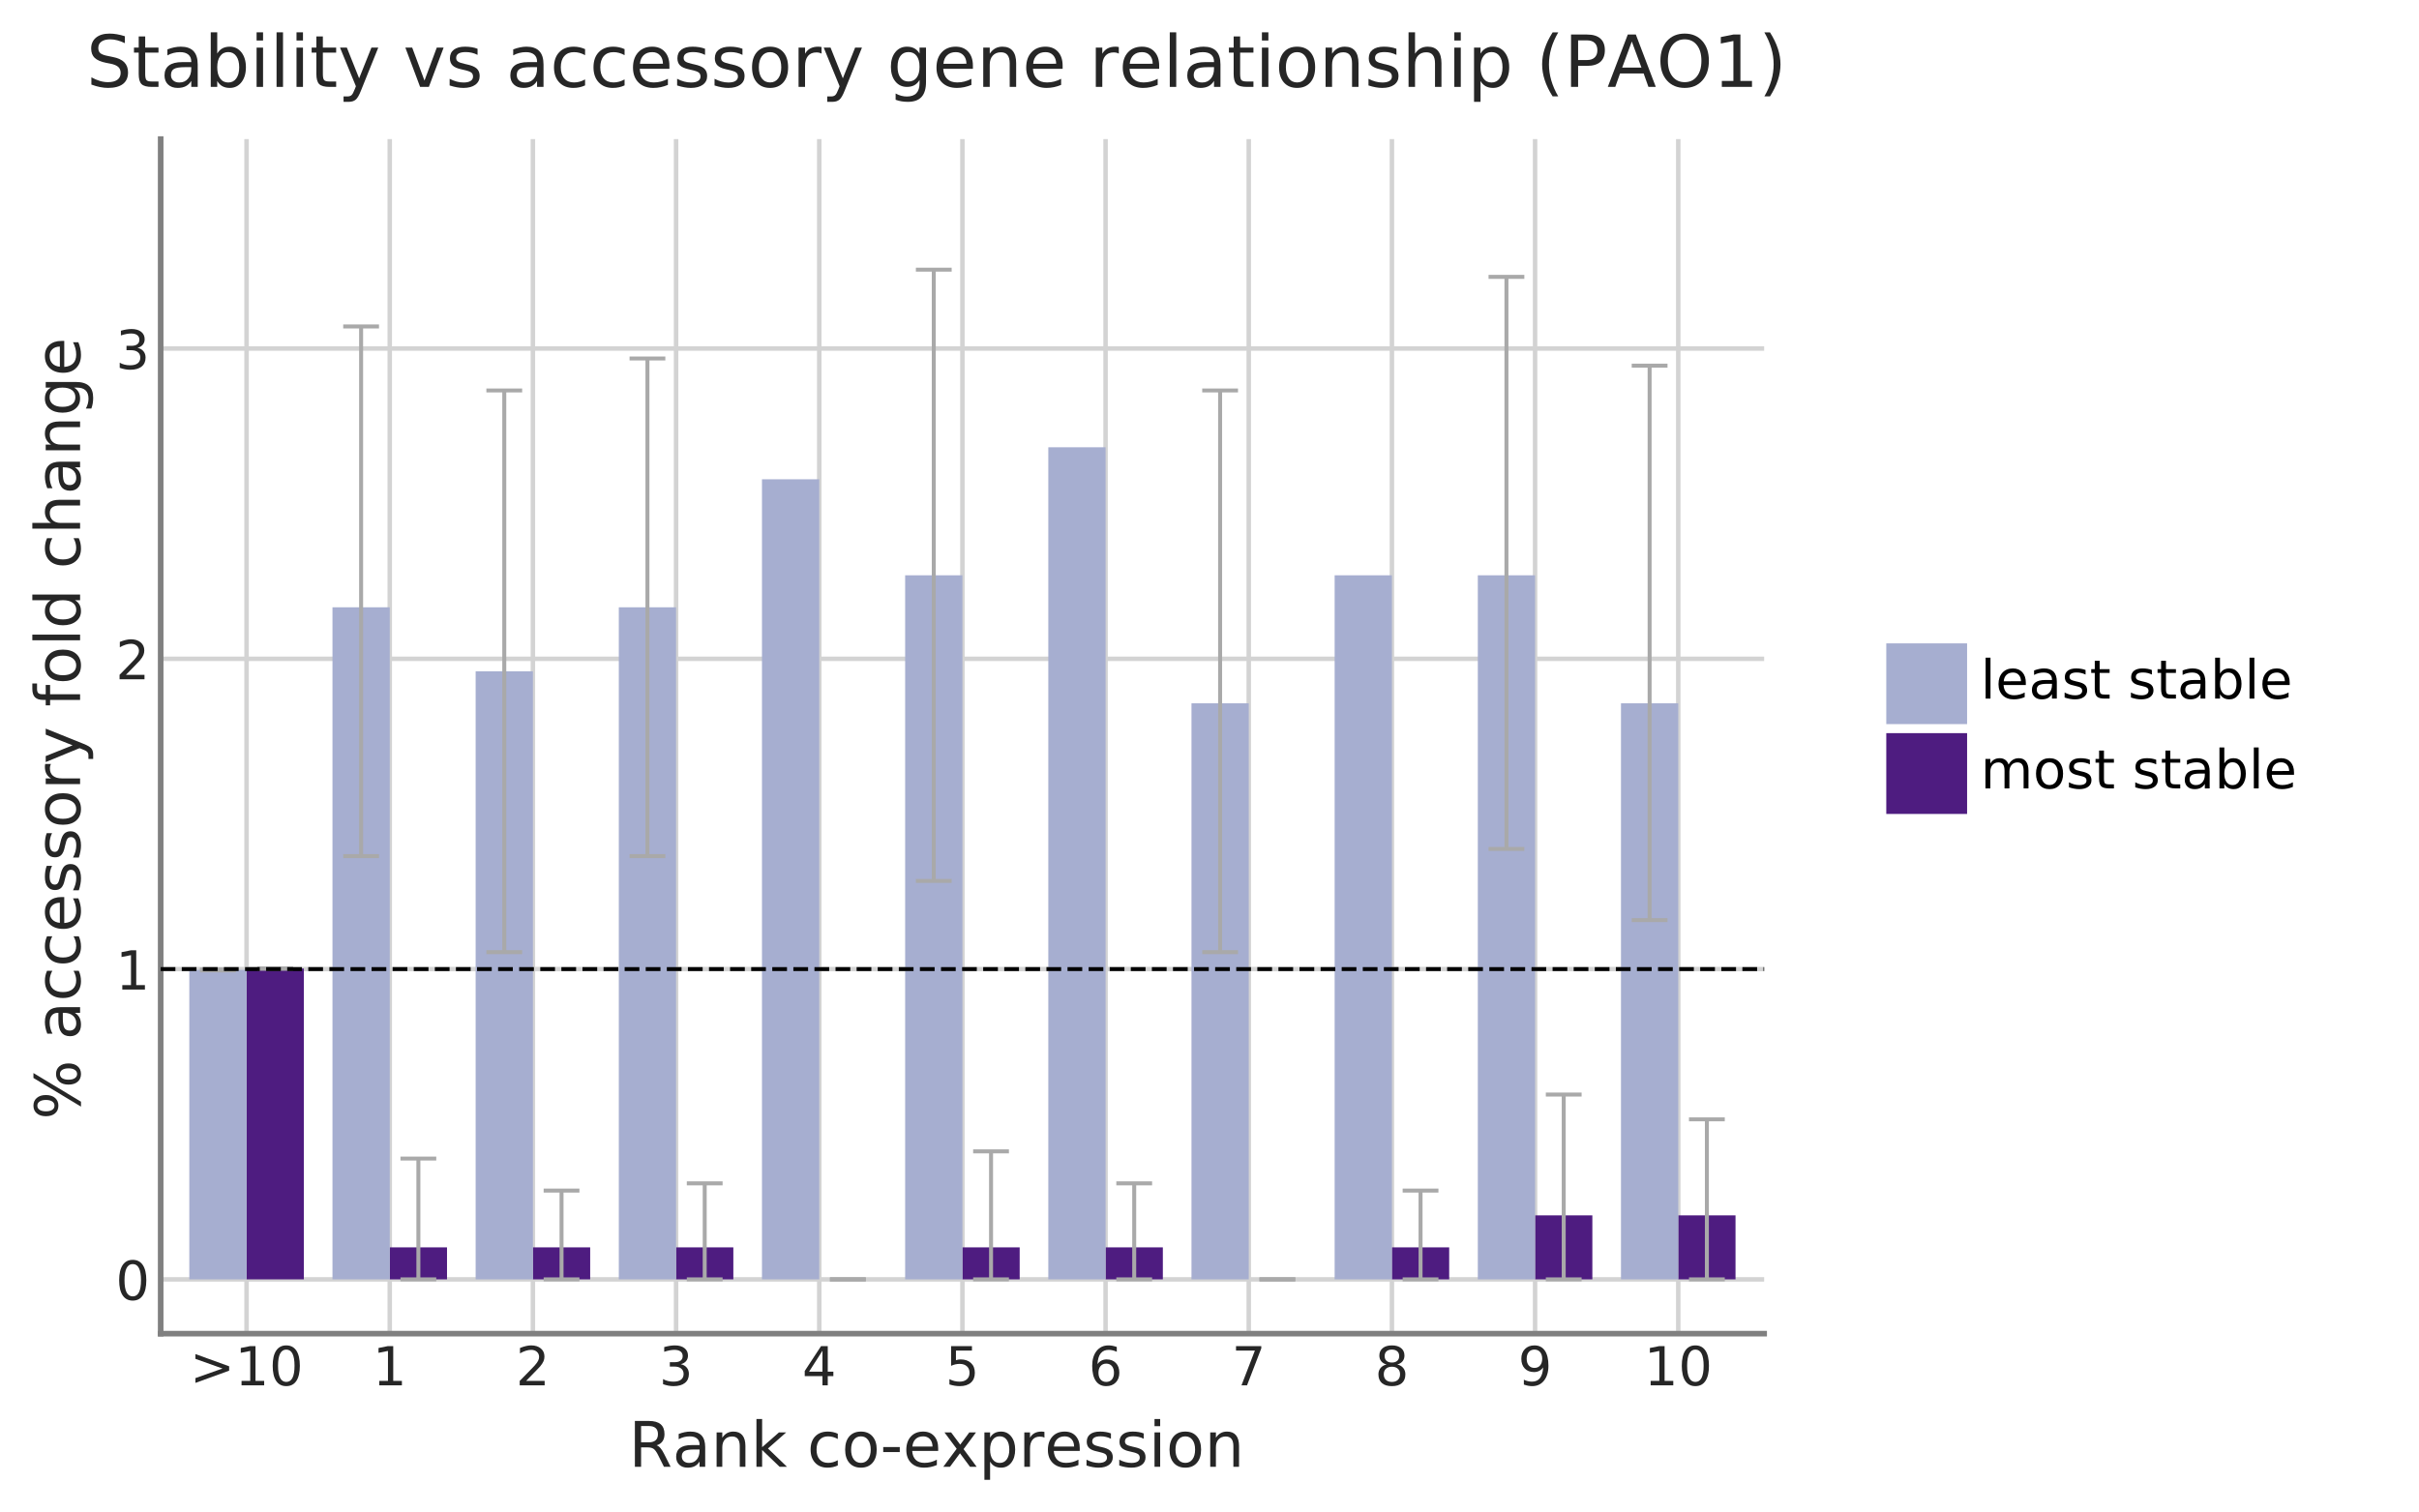 <?xml version="1.0" encoding="utf-8" standalone="no"?>
<!DOCTYPE svg PUBLIC "-//W3C//DTD SVG 1.1//EN"
  "http://www.w3.org/Graphics/SVG/1.1/DTD/svg11.dtd">
<!-- Created with matplotlib (https://matplotlib.org/) -->
<svg height="336.862pt" version="1.1" viewBox="0 0 538.75 336.862" width="538.75pt" xmlns="http://www.w3.org/2000/svg" xmlns:xlink="http://www.w3.org/1999/xlink">
 <defs>
  <style type="text/css">
*{stroke-linecap:butt;stroke-linejoin:round;}
  </style>
 </defs>
 <g id="figure_1">
  <g id="patch_1">
   <path d="M 0 336.862
L 538.75 336.862
L 538.75 0
L 0 0
z
" style="fill:#ffffff;"/>
  </g>
  <g id="axes_1">
   <g id="patch_2">
    <path d="M 35.784 297.099
L 392.904 297.099
L 392.904 30.987
L 35.784 30.987
z
" style="fill:#ffffff;"/>
   </g>
   <g id="matplotlib.axis_1">
    <g id="xtick_1">
     <g id="line2d_1">
      <path clip-path="url(#p6db356fb30)" d="M 54.916 297.099
L 54.916 30.987
" style="fill:none;stroke:#d3d3d3;stroke-linecap:round;"/>
     </g>
     <g id="line2d_2"/>
     <g id="text_1">
      <!-- &gt;10 -->
      <defs>
       <path d="M 10.594 49.219
L 10.594 58.109
L 73.188 35.406
L 73.188 27.297
L 10.594 4.594
L 10.594 13.484
L 60.891 31.297
z
" id="DejaVuSans-62"/>
       <path d="M 12.406 8.297
L 28.516 8.297
L 28.516 63.922
L 10.984 60.406
L 10.984 69.391
L 28.422 72.906
L 38.281 72.906
L 38.281 8.297
L 54.391 8.297
L 54.391 0
L 12.406 0
z
" id="DejaVuSans-49"/>
       <path d="M 31.781 66.406
Q 24.172 66.406 20.328 58.906
Q 16.5 51.422 16.5 36.375
Q 16.5 21.391 20.328 13.891
Q 24.172 6.391 31.781 6.391
Q 39.453 6.391 43.281 13.891
Q 47.125 21.391 47.125 36.375
Q 47.125 51.422 43.281 58.906
Q 39.453 66.406 31.781 66.406
z
M 31.781 74.219
Q 44.047 74.219 50.516 64.516
Q 56.984 54.828 56.984 36.375
Q 56.984 17.969 50.516 8.266
Q 44.047 -1.422 31.781 -1.422
Q 19.531 -1.422 13.062 8.266
Q 6.594 17.969 6.594 36.375
Q 6.594 54.828 13.062 64.516
Q 19.531 74.219 31.781 74.219
z
" id="DejaVuSans-48"/>
      </defs>
      <g style="fill:#262626;" transform="translate(42.253 308.617)scale(0.12 -0.12)">
       <use xlink:href="#DejaVuSans-62"/>
       <use x="83.789" xlink:href="#DejaVuSans-49"/>
       <use x="147.412" xlink:href="#DejaVuSans-48"/>
      </g>
     </g>
    </g>
    <g id="xtick_2">
     <g id="line2d_3">
      <path clip-path="url(#p6db356fb30)" d="M 86.802 297.099
L 86.802 30.987
" style="fill:none;stroke:#d3d3d3;stroke-linecap:round;"/>
     </g>
     <g id="line2d_4"/>
     <g id="text_2">
      <!-- 1 -->
      <g style="fill:#262626;" transform="translate(82.984 308.617)scale(0.12 -0.12)">
       <use xlink:href="#DejaVuSans-49"/>
      </g>
     </g>
    </g>
    <g id="xtick_3">
     <g id="line2d_5">
      <path clip-path="url(#p6db356fb30)" d="M 118.687 297.099
L 118.687 30.987
" style="fill:none;stroke:#d3d3d3;stroke-linecap:round;"/>
     </g>
     <g id="line2d_6"/>
     <g id="text_3">
      <!-- 2 -->
      <defs>
       <path d="M 19.188 8.297
L 53.609 8.297
L 53.609 0
L 7.328 0
L 7.328 8.297
Q 12.938 14.109 22.625 23.891
Q 32.328 33.688 34.812 36.531
Q 39.547 41.844 41.422 45.531
Q 43.312 49.219 43.312 52.781
Q 43.312 58.594 39.234 62.25
Q 35.156 65.922 28.609 65.922
Q 23.969 65.922 18.812 64.312
Q 13.672 62.703 7.812 59.422
L 7.812 69.391
Q 13.766 71.781 18.938 73
Q 24.125 74.219 28.422 74.219
Q 39.75 74.219 46.484 68.547
Q 53.219 62.891 53.219 53.422
Q 53.219 48.922 51.531 44.891
Q 49.859 40.875 45.406 35.406
Q 44.188 33.984 37.641 27.219
Q 31.109 20.453 19.188 8.297
z
" id="DejaVuSans-50"/>
      </defs>
      <g style="fill:#262626;" transform="translate(114.87 308.617)scale(0.12 -0.12)">
       <use xlink:href="#DejaVuSans-50"/>
      </g>
     </g>
    </g>
    <g id="xtick_4">
     <g id="line2d_7">
      <path clip-path="url(#p6db356fb30)" d="M 150.573 297.099
L 150.573 30.987
" style="fill:none;stroke:#d3d3d3;stroke-linecap:round;"/>
     </g>
     <g id="line2d_8"/>
     <g id="text_4">
      <!-- 3 -->
      <defs>
       <path d="M 40.578 39.312
Q 47.656 37.797 51.625 33
Q 55.609 28.219 55.609 21.188
Q 55.609 10.406 48.188 4.484
Q 40.766 -1.422 27.094 -1.422
Q 22.516 -1.422 17.656 -0.516
Q 12.797 0.391 7.625 2.203
L 7.625 11.719
Q 11.719 9.328 16.594 8.109
Q 21.484 6.891 26.812 6.891
Q 36.078 6.891 40.938 10.547
Q 45.797 14.203 45.797 21.188
Q 45.797 27.641 41.281 31.266
Q 36.766 34.906 28.719 34.906
L 20.219 34.906
L 20.219 43.016
L 29.109 43.016
Q 36.375 43.016 40.234 45.922
Q 44.094 48.828 44.094 54.297
Q 44.094 59.906 40.109 62.906
Q 36.141 65.922 28.719 65.922
Q 24.656 65.922 20.016 65.031
Q 15.375 64.156 9.812 62.312
L 9.812 71.094
Q 15.438 72.656 20.344 73.438
Q 25.25 74.219 29.594 74.219
Q 40.828 74.219 47.359 69.109
Q 53.906 64.016 53.906 55.328
Q 53.906 49.266 50.438 45.094
Q 46.969 40.922 40.578 39.312
z
" id="DejaVuSans-51"/>
      </defs>
      <g style="fill:#262626;" transform="translate(146.755 308.617)scale(0.12 -0.12)">
       <use xlink:href="#DejaVuSans-51"/>
      </g>
     </g>
    </g>
    <g id="xtick_5">
     <g id="line2d_9">
      <path clip-path="url(#p6db356fb30)" d="M 182.459 297.099
L 182.459 30.987
" style="fill:none;stroke:#d3d3d3;stroke-linecap:round;"/>
     </g>
     <g id="line2d_10"/>
     <g id="text_5">
      <!-- 4 -->
      <defs>
       <path d="M 37.797 64.312
L 12.891 25.391
L 37.797 25.391
z
M 35.203 72.906
L 47.609 72.906
L 47.609 25.391
L 58.016 25.391
L 58.016 17.188
L 47.609 17.188
L 47.609 0
L 37.797 0
L 37.797 17.188
L 4.891 17.188
L 4.891 26.703
z
" id="DejaVuSans-52"/>
      </defs>
      <g style="fill:#262626;" transform="translate(178.641 308.617)scale(0.12 -0.12)">
       <use xlink:href="#DejaVuSans-52"/>
      </g>
     </g>
    </g>
    <g id="xtick_6">
     <g id="line2d_11">
      <path clip-path="url(#p6db356fb30)" d="M 214.344 297.099
L 214.344 30.987
" style="fill:none;stroke:#d3d3d3;stroke-linecap:round;"/>
     </g>
     <g id="line2d_12"/>
     <g id="text_6">
      <!-- 5 -->
      <defs>
       <path d="M 10.797 72.906
L 49.516 72.906
L 49.516 64.594
L 19.828 64.594
L 19.828 46.734
Q 21.969 47.469 24.109 47.828
Q 26.266 48.188 28.422 48.188
Q 40.625 48.188 47.75 41.5
Q 54.891 34.812 54.891 23.391
Q 54.891 11.625 47.562 5.094
Q 40.234 -1.422 26.906 -1.422
Q 22.312 -1.422 17.547 -0.641
Q 12.797 0.141 7.719 1.703
L 7.719 11.625
Q 12.109 9.234 16.797 8.062
Q 21.484 6.891 26.703 6.891
Q 35.156 6.891 40.078 11.328
Q 45.016 15.766 45.016 23.391
Q 45.016 31 40.078 35.438
Q 35.156 39.891 26.703 39.891
Q 22.75 39.891 18.812 39.016
Q 14.891 38.141 10.797 36.281
z
" id="DejaVuSans-53"/>
      </defs>
      <g style="fill:#262626;" transform="translate(210.527 308.617)scale(0.12 -0.12)">
       <use xlink:href="#DejaVuSans-53"/>
      </g>
     </g>
    </g>
    <g id="xtick_7">
     <g id="line2d_13">
      <path clip-path="url(#p6db356fb30)" d="M 246.23 297.099
L 246.23 30.987
" style="fill:none;stroke:#d3d3d3;stroke-linecap:round;"/>
     </g>
     <g id="line2d_14"/>
     <g id="text_7">
      <!-- 6 -->
      <defs>
       <path d="M 33.016 40.375
Q 26.375 40.375 22.484 35.828
Q 18.609 31.297 18.609 23.391
Q 18.609 15.531 22.484 10.953
Q 26.375 6.391 33.016 6.391
Q 39.656 6.391 43.531 10.953
Q 47.406 15.531 47.406 23.391
Q 47.406 31.297 43.531 35.828
Q 39.656 40.375 33.016 40.375
z
M 52.594 71.297
L 52.594 62.312
Q 48.875 64.062 45.094 64.984
Q 41.312 65.922 37.594 65.922
Q 27.828 65.922 22.672 59.328
Q 17.531 52.734 16.797 39.406
Q 19.672 43.656 24.016 45.922
Q 28.375 48.188 33.594 48.188
Q 44.578 48.188 50.953 41.516
Q 57.328 34.859 57.328 23.391
Q 57.328 12.156 50.688 5.359
Q 44.047 -1.422 33.016 -1.422
Q 20.359 -1.422 13.672 8.266
Q 6.984 17.969 6.984 36.375
Q 6.984 53.656 15.188 63.938
Q 23.391 74.219 37.203 74.219
Q 40.922 74.219 44.703 73.484
Q 48.484 72.75 52.594 71.297
z
" id="DejaVuSans-54"/>
      </defs>
      <g style="fill:#262626;" transform="translate(242.413 308.617)scale(0.12 -0.12)">
       <use xlink:href="#DejaVuSans-54"/>
      </g>
     </g>
    </g>
    <g id="xtick_8">
     <g id="line2d_15">
      <path clip-path="url(#p6db356fb30)" d="M 278.116 297.099
L 278.116 30.987
" style="fill:none;stroke:#d3d3d3;stroke-linecap:round;"/>
     </g>
     <g id="line2d_16"/>
     <g id="text_8">
      <!-- 7 -->
      <defs>
       <path d="M 8.203 72.906
L 55.078 72.906
L 55.078 68.703
L 28.609 0
L 18.312 0
L 43.219 64.594
L 8.203 64.594
z
" id="DejaVuSans-55"/>
      </defs>
      <g style="fill:#262626;" transform="translate(274.298 308.617)scale(0.12 -0.12)">
       <use xlink:href="#DejaVuSans-55"/>
      </g>
     </g>
    </g>
    <g id="xtick_9">
     <g id="line2d_17">
      <path clip-path="url(#p6db356fb30)" d="M 310.002 297.099
L 310.002 30.987
" style="fill:none;stroke:#d3d3d3;stroke-linecap:round;"/>
     </g>
     <g id="line2d_18"/>
     <g id="text_9">
      <!-- 8 -->
      <defs>
       <path d="M 31.781 34.625
Q 24.75 34.625 20.719 30.859
Q 16.703 27.094 16.703 20.516
Q 16.703 13.922 20.719 10.156
Q 24.75 6.391 31.781 6.391
Q 38.812 6.391 42.859 10.172
Q 46.922 13.969 46.922 20.516
Q 46.922 27.094 42.891 30.859
Q 38.875 34.625 31.781 34.625
z
M 21.922 38.812
Q 15.578 40.375 12.031 44.719
Q 8.5 49.078 8.5 55.328
Q 8.5 64.062 14.719 69.141
Q 20.953 74.219 31.781 74.219
Q 42.672 74.219 48.875 69.141
Q 55.078 64.062 55.078 55.328
Q 55.078 49.078 51.531 44.719
Q 48 40.375 41.703 38.812
Q 48.828 37.156 52.797 32.312
Q 56.781 27.484 56.781 20.516
Q 56.781 9.906 50.312 4.234
Q 43.844 -1.422 31.781 -1.422
Q 19.734 -1.422 13.25 4.234
Q 6.781 9.906 6.781 20.516
Q 6.781 27.484 10.781 32.312
Q 14.797 37.156 21.922 38.812
z
M 18.312 54.391
Q 18.312 48.734 21.844 45.562
Q 25.391 42.391 31.781 42.391
Q 38.141 42.391 41.719 45.562
Q 45.312 48.734 45.312 54.391
Q 45.312 60.062 41.719 63.234
Q 38.141 66.406 31.781 66.406
Q 25.391 66.406 21.844 63.234
Q 18.312 60.062 18.312 54.391
z
" id="DejaVuSans-56"/>
      </defs>
      <g style="fill:#262626;" transform="translate(306.184 308.617)scale(0.12 -0.12)">
       <use xlink:href="#DejaVuSans-56"/>
      </g>
     </g>
    </g>
    <g id="xtick_10">
     <g id="line2d_19">
      <path clip-path="url(#p6db356fb30)" d="M 341.887 297.099
L 341.887 30.987
" style="fill:none;stroke:#d3d3d3;stroke-linecap:round;"/>
     </g>
     <g id="line2d_20"/>
     <g id="text_10">
      <!-- 9 -->
      <defs>
       <path d="M 10.984 1.516
L 10.984 10.5
Q 14.703 8.734 18.5 7.812
Q 22.312 6.891 25.984 6.891
Q 35.75 6.891 40.891 13.453
Q 46.047 20.016 46.781 33.406
Q 43.953 29.203 39.594 26.953
Q 35.25 24.703 29.984 24.703
Q 19.047 24.703 12.672 31.312
Q 6.297 37.938 6.297 49.422
Q 6.297 60.641 12.938 67.422
Q 19.578 74.219 30.609 74.219
Q 43.266 74.219 49.922 64.516
Q 56.594 54.828 56.594 36.375
Q 56.594 19.141 48.406 8.859
Q 40.234 -1.422 26.422 -1.422
Q 22.703 -1.422 18.891 -0.688
Q 15.094 0.047 10.984 1.516
z
M 30.609 32.422
Q 37.25 32.422 41.125 36.953
Q 45.016 41.5 45.016 49.422
Q 45.016 57.281 41.125 61.844
Q 37.25 66.406 30.609 66.406
Q 23.969 66.406 20.094 61.844
Q 16.219 57.281 16.219 49.422
Q 16.219 41.5 20.094 36.953
Q 23.969 32.422 30.609 32.422
z
" id="DejaVuSans-57"/>
      </defs>
      <g style="fill:#262626;" transform="translate(338.07 308.617)scale(0.12 -0.12)">
       <use xlink:href="#DejaVuSans-57"/>
      </g>
     </g>
    </g>
    <g id="xtick_11">
     <g id="line2d_21">
      <path clip-path="url(#p6db356fb30)" d="M 373.773 297.099
L 373.773 30.987
" style="fill:none;stroke:#d3d3d3;stroke-linecap:round;"/>
     </g>
     <g id="line2d_22"/>
     <g id="text_11">
      <!-- 10 -->
      <g style="fill:#262626;" transform="translate(366.138 308.617)scale(0.12 -0.12)">
       <use xlink:href="#DejaVuSans-49"/>
       <use x="63.623" xlink:href="#DejaVuSans-48"/>
      </g>
     </g>
    </g>
    <g id="text_12">
     <!-- Rank co-expression -->
     <defs>
      <path d="M 44.391 34.188
Q 47.562 33.109 50.562 29.594
Q 53.562 26.078 56.594 19.922
L 66.609 0
L 56 0
L 46.688 18.703
Q 43.062 26.031 39.672 28.422
Q 36.281 30.812 30.422 30.812
L 19.672 30.812
L 19.672 0
L 9.812 0
L 9.812 72.906
L 32.078 72.906
Q 44.578 72.906 50.734 67.672
Q 56.891 62.453 56.891 51.906
Q 56.891 45.016 53.688 40.469
Q 50.484 35.938 44.391 34.188
z
M 19.672 64.797
L 19.672 38.922
L 32.078 38.922
Q 39.203 38.922 42.844 42.219
Q 46.484 45.516 46.484 51.906
Q 46.484 58.297 42.844 61.547
Q 39.203 64.797 32.078 64.797
z
" id="DejaVuSans-82"/>
      <path d="M 34.281 27.484
Q 23.391 27.484 19.188 25
Q 14.984 22.516 14.984 16.5
Q 14.984 11.719 18.141 8.906
Q 21.297 6.109 26.703 6.109
Q 34.188 6.109 38.703 11.406
Q 43.219 16.703 43.219 25.484
L 43.219 27.484
z
M 52.203 31.203
L 52.203 0
L 43.219 0
L 43.219 8.297
Q 40.141 3.328 35.547 0.953
Q 30.953 -1.422 24.312 -1.422
Q 15.922 -1.422 10.953 3.297
Q 6 8.016 6 15.922
Q 6 25.141 12.172 29.828
Q 18.359 34.516 30.609 34.516
L 43.219 34.516
L 43.219 35.406
Q 43.219 41.609 39.141 45
Q 35.062 48.391 27.688 48.391
Q 23 48.391 18.547 47.266
Q 14.109 46.141 10.016 43.891
L 10.016 52.203
Q 14.938 54.109 19.578 55.047
Q 24.219 56 28.609 56
Q 40.484 56 46.344 49.844
Q 52.203 43.703 52.203 31.203
z
" id="DejaVuSans-97"/>
      <path d="M 54.891 33.016
L 54.891 0
L 45.906 0
L 45.906 32.719
Q 45.906 40.484 42.875 44.328
Q 39.844 48.188 33.797 48.188
Q 26.516 48.188 22.312 43.547
Q 18.109 38.922 18.109 30.906
L 18.109 0
L 9.078 0
L 9.078 54.688
L 18.109 54.688
L 18.109 46.188
Q 21.344 51.125 25.703 53.562
Q 30.078 56 35.797 56
Q 45.219 56 50.047 50.172
Q 54.891 44.344 54.891 33.016
z
" id="DejaVuSans-110"/>
      <path d="M 9.078 75.984
L 18.109 75.984
L 18.109 31.109
L 44.922 54.688
L 56.391 54.688
L 27.391 29.109
L 57.625 0
L 45.906 0
L 18.109 26.703
L 18.109 0
L 9.078 0
z
" id="DejaVuSans-107"/>
      <path id="DejaVuSans-32"/>
      <path d="M 48.781 52.594
L 48.781 44.188
Q 44.969 46.297 41.141 47.344
Q 37.312 48.391 33.406 48.391
Q 24.656 48.391 19.812 42.844
Q 14.984 37.312 14.984 27.297
Q 14.984 17.281 19.812 11.734
Q 24.656 6.203 33.406 6.203
Q 37.312 6.203 41.141 7.25
Q 44.969 8.297 48.781 10.406
L 48.781 2.094
Q 45.016 0.344 40.984 -0.531
Q 36.969 -1.422 32.422 -1.422
Q 20.062 -1.422 12.781 6.344
Q 5.516 14.109 5.516 27.297
Q 5.516 40.672 12.859 48.328
Q 20.219 56 33.016 56
Q 37.156 56 41.109 55.141
Q 45.062 54.297 48.781 52.594
z
" id="DejaVuSans-99"/>
      <path d="M 30.609 48.391
Q 23.391 48.391 19.188 42.75
Q 14.984 37.109 14.984 27.297
Q 14.984 17.484 19.156 11.844
Q 23.344 6.203 30.609 6.203
Q 37.797 6.203 41.984 11.859
Q 46.188 17.531 46.188 27.297
Q 46.188 37.016 41.984 42.703
Q 37.797 48.391 30.609 48.391
z
M 30.609 56
Q 42.328 56 49.016 48.375
Q 55.719 40.766 55.719 27.297
Q 55.719 13.875 49.016 6.219
Q 42.328 -1.422 30.609 -1.422
Q 18.844 -1.422 12.172 6.219
Q 5.516 13.875 5.516 27.297
Q 5.516 40.766 12.172 48.375
Q 18.844 56 30.609 56
z
" id="DejaVuSans-111"/>
      <path d="M 4.891 31.391
L 31.203 31.391
L 31.203 23.391
L 4.891 23.391
z
" id="DejaVuSans-45"/>
      <path d="M 56.203 29.594
L 56.203 25.203
L 14.891 25.203
Q 15.484 15.922 20.484 11.062
Q 25.484 6.203 34.422 6.203
Q 39.594 6.203 44.453 7.469
Q 49.312 8.734 54.109 11.281
L 54.109 2.781
Q 49.266 0.734 44.188 -0.344
Q 39.109 -1.422 33.891 -1.422
Q 20.797 -1.422 13.156 6.188
Q 5.516 13.812 5.516 26.812
Q 5.516 40.234 12.766 48.109
Q 20.016 56 32.328 56
Q 43.359 56 49.781 48.891
Q 56.203 41.797 56.203 29.594
z
M 47.219 32.234
Q 47.125 39.594 43.094 43.984
Q 39.062 48.391 32.422 48.391
Q 24.906 48.391 20.391 44.141
Q 15.875 39.891 15.188 32.172
z
" id="DejaVuSans-101"/>
      <path d="M 54.891 54.688
L 35.109 28.078
L 55.906 0
L 45.312 0
L 29.391 21.484
L 13.484 0
L 2.875 0
L 24.125 28.609
L 4.688 54.688
L 15.281 54.688
L 29.781 35.203
L 44.281 54.688
z
" id="DejaVuSans-120"/>
      <path d="M 18.109 8.203
L 18.109 -20.797
L 9.078 -20.797
L 9.078 54.688
L 18.109 54.688
L 18.109 46.391
Q 20.953 51.266 25.266 53.625
Q 29.594 56 35.594 56
Q 45.562 56 51.781 48.094
Q 58.016 40.188 58.016 27.297
Q 58.016 14.406 51.781 6.484
Q 45.562 -1.422 35.594 -1.422
Q 29.594 -1.422 25.266 0.953
Q 20.953 3.328 18.109 8.203
z
M 48.688 27.297
Q 48.688 37.203 44.609 42.844
Q 40.531 48.484 33.406 48.484
Q 26.266 48.484 22.188 42.844
Q 18.109 37.203 18.109 27.297
Q 18.109 17.391 22.188 11.75
Q 26.266 6.109 33.406 6.109
Q 40.531 6.109 44.609 11.75
Q 48.688 17.391 48.688 27.297
z
" id="DejaVuSans-112"/>
      <path d="M 41.109 46.297
Q 39.594 47.172 37.812 47.578
Q 36.031 48 33.891 48
Q 26.266 48 22.188 43.047
Q 18.109 38.094 18.109 28.812
L 18.109 0
L 9.078 0
L 9.078 54.688
L 18.109 54.688
L 18.109 46.188
Q 20.953 51.172 25.484 53.578
Q 30.031 56 36.531 56
Q 37.453 56 38.578 55.875
Q 39.703 55.766 41.062 55.516
z
" id="DejaVuSans-114"/>
      <path d="M 44.281 53.078
L 44.281 44.578
Q 40.484 46.531 36.375 47.5
Q 32.281 48.484 27.875 48.484
Q 21.188 48.484 17.844 46.438
Q 14.5 44.391 14.5 40.281
Q 14.5 37.156 16.891 35.375
Q 19.281 33.594 26.516 31.984
L 29.594 31.297
Q 39.156 29.25 43.188 25.516
Q 47.219 21.781 47.219 15.094
Q 47.219 7.469 41.188 3.016
Q 35.156 -1.422 24.609 -1.422
Q 20.219 -1.422 15.453 -0.562
Q 10.688 0.297 5.422 2
L 5.422 11.281
Q 10.406 8.688 15.234 7.391
Q 20.062 6.109 24.812 6.109
Q 31.156 6.109 34.562 8.281
Q 37.984 10.453 37.984 14.406
Q 37.984 18.062 35.516 20.016
Q 33.062 21.969 24.703 23.781
L 21.578 24.516
Q 13.234 26.266 9.516 29.906
Q 5.812 33.547 5.812 39.891
Q 5.812 47.609 11.281 51.797
Q 16.75 56 26.812 56
Q 31.781 56 36.172 55.266
Q 40.578 54.547 44.281 53.078
z
" id="DejaVuSans-115"/>
      <path d="M 9.422 54.688
L 18.406 54.688
L 18.406 0
L 9.422 0
z
M 9.422 75.984
L 18.406 75.984
L 18.406 64.594
L 9.422 64.594
z
" id="DejaVuSans-105"/>
     </defs>
     <g style="fill:#262626;" transform="translate(140.027 326.75)scale(0.14 -0.14)">
      <use xlink:href="#DejaVuSans-82"/>
      <use x="69.451" xlink:href="#DejaVuSans-97"/>
      <use x="130.73" xlink:href="#DejaVuSans-110"/>
      <use x="194.109" xlink:href="#DejaVuSans-107"/>
      <use x="252.02" xlink:href="#DejaVuSans-32"/>
      <use x="283.807" xlink:href="#DejaVuSans-99"/>
      <use x="338.787" xlink:href="#DejaVuSans-111"/>
      <use x="399.984" xlink:href="#DejaVuSans-45"/>
      <use x="436.068" xlink:href="#DejaVuSans-101"/>
      <use x="497.576" xlink:href="#DejaVuSans-120"/>
      <use x="556.756" xlink:href="#DejaVuSans-112"/>
      <use x="620.232" xlink:href="#DejaVuSans-114"/>
      <use x="661.314" xlink:href="#DejaVuSans-101"/>
      <use x="722.838" xlink:href="#DejaVuSans-115"/>
      <use x="774.938" xlink:href="#DejaVuSans-115"/>
      <use x="827.037" xlink:href="#DejaVuSans-105"/>
      <use x="854.82" xlink:href="#DejaVuSans-111"/>
      <use x="916.002" xlink:href="#DejaVuSans-110"/>
     </g>
    </g>
   </g>
   <g id="matplotlib.axis_2">
    <g id="ytick_1">
     <g id="line2d_23">
      <path clip-path="url(#p6db356fb30)" d="M 35.784 285.003
L 392.904 285.003
" style="fill:none;stroke:#d3d3d3;stroke-linecap:round;"/>
     </g>
     <g id="line2d_24"/>
     <g id="text_13">
      <!-- 0 -->
      <g style="fill:#262626;" transform="translate(25.749 289.562)scale(0.12 -0.12)">
       <use xlink:href="#DejaVuSans-48"/>
      </g>
     </g>
    </g>
    <g id="ytick_2">
     <g id="line2d_25">
      <path clip-path="url(#p6db356fb30)" d="M 35.784 215.883
L 392.904 215.883
" style="fill:none;stroke:#d3d3d3;stroke-linecap:round;"/>
     </g>
     <g id="line2d_26"/>
     <g id="text_14">
      <!-- 1 -->
      <g style="fill:#262626;" transform="translate(25.749 220.442)scale(0.12 -0.12)">
       <use xlink:href="#DejaVuSans-49"/>
      </g>
     </g>
    </g>
    <g id="ytick_3">
     <g id="line2d_27">
      <path clip-path="url(#p6db356fb30)" d="M 35.784 146.763
L 392.904 146.763
" style="fill:none;stroke:#d3d3d3;stroke-linecap:round;"/>
     </g>
     <g id="line2d_28"/>
     <g id="text_15">
      <!-- 2 -->
      <g style="fill:#262626;" transform="translate(25.749 151.322)scale(0.12 -0.12)">
       <use xlink:href="#DejaVuSans-50"/>
      </g>
     </g>
    </g>
    <g id="ytick_4">
     <g id="line2d_29">
      <path clip-path="url(#p6db356fb30)" d="M 35.784 77.643
L 392.904 77.643
" style="fill:none;stroke:#d3d3d3;stroke-linecap:round;"/>
     </g>
     <g id="line2d_30"/>
     <g id="text_16">
      <!-- 3 -->
      <g style="fill:#262626;" transform="translate(25.749 82.202)scale(0.12 -0.12)">
       <use xlink:href="#DejaVuSans-51"/>
      </g>
     </g>
    </g>
    <g id="ytick_5">
     <g id="line2d_31"/>
    </g>
    <g id="ytick_6">
     <g id="line2d_32"/>
    </g>
    <g id="ytick_7">
     <g id="line2d_33"/>
    </g>
    <g id="ytick_8">
     <g id="line2d_34"/>
    </g>
    <g id="text_17">
     <!-- % accessory fold change -->
     <defs>
      <path d="M 72.703 32.078
Q 68.453 32.078 66.031 28.469
Q 63.625 24.859 63.625 18.406
Q 63.625 12.062 66.031 8.422
Q 68.453 4.781 72.703 4.781
Q 76.859 4.781 79.266 8.422
Q 81.688 12.062 81.688 18.406
Q 81.688 24.812 79.266 28.438
Q 76.859 32.078 72.703 32.078
z
M 72.703 38.281
Q 80.422 38.281 84.953 32.906
Q 89.5 27.547 89.5 18.406
Q 89.5 9.281 84.938 3.922
Q 80.375 -1.422 72.703 -1.422
Q 64.891 -1.422 60.344 3.922
Q 55.812 9.281 55.812 18.406
Q 55.812 27.594 60.375 32.938
Q 64.938 38.281 72.703 38.281
z
M 22.312 68.016
Q 18.109 68.016 15.688 64.375
Q 13.281 60.75 13.281 54.391
Q 13.281 47.953 15.672 44.328
Q 18.062 40.719 22.312 40.719
Q 26.562 40.719 28.969 44.328
Q 31.391 47.953 31.391 54.391
Q 31.391 60.688 28.953 64.344
Q 26.516 68.016 22.312 68.016
z
M 66.406 74.219
L 74.219 74.219
L 28.609 -1.422
L 20.797 -1.422
z
M 22.312 74.219
Q 30.031 74.219 34.609 68.875
Q 39.203 63.531 39.203 54.391
Q 39.203 45.172 34.641 39.844
Q 30.078 34.516 22.312 34.516
Q 14.547 34.516 10.031 39.859
Q 5.516 45.219 5.516 54.391
Q 5.516 63.484 10.047 68.844
Q 14.594 74.219 22.312 74.219
z
" id="DejaVuSans-37"/>
      <path d="M 32.172 -5.078
Q 28.375 -14.844 24.75 -17.812
Q 21.141 -20.797 15.094 -20.797
L 7.906 -20.797
L 7.906 -13.281
L 13.188 -13.281
Q 16.891 -13.281 18.938 -11.516
Q 21 -9.766 23.484 -3.219
L 25.094 0.875
L 2.984 54.688
L 12.5 54.688
L 29.594 11.922
L 46.688 54.688
L 56.203 54.688
z
" id="DejaVuSans-121"/>
      <path d="M 37.109 75.984
L 37.109 68.5
L 28.516 68.5
Q 23.688 68.5 21.797 66.547
Q 19.922 64.594 19.922 59.516
L 19.922 54.688
L 34.719 54.688
L 34.719 47.703
L 19.922 47.703
L 19.922 0
L 10.891 0
L 10.891 47.703
L 2.297 47.703
L 2.297 54.688
L 10.891 54.688
L 10.891 58.5
Q 10.891 67.625 15.141 71.797
Q 19.391 75.984 28.609 75.984
z
" id="DejaVuSans-102"/>
      <path d="M 9.422 75.984
L 18.406 75.984
L 18.406 0
L 9.422 0
z
" id="DejaVuSans-108"/>
      <path d="M 45.406 46.391
L 45.406 75.984
L 54.391 75.984
L 54.391 0
L 45.406 0
L 45.406 8.203
Q 42.578 3.328 38.25 0.953
Q 33.938 -1.422 27.875 -1.422
Q 17.969 -1.422 11.734 6.484
Q 5.516 14.406 5.516 27.297
Q 5.516 40.188 11.734 48.094
Q 17.969 56 27.875 56
Q 33.938 56 38.25 53.625
Q 42.578 51.266 45.406 46.391
z
M 14.797 27.297
Q 14.797 17.391 18.875 11.75
Q 22.953 6.109 30.078 6.109
Q 37.203 6.109 41.297 11.75
Q 45.406 17.391 45.406 27.297
Q 45.406 37.203 41.297 42.844
Q 37.203 48.484 30.078 48.484
Q 22.953 48.484 18.875 42.844
Q 14.797 37.203 14.797 27.297
z
" id="DejaVuSans-100"/>
      <path d="M 54.891 33.016
L 54.891 0
L 45.906 0
L 45.906 32.719
Q 45.906 40.484 42.875 44.328
Q 39.844 48.188 33.797 48.188
Q 26.516 48.188 22.312 43.547
Q 18.109 38.922 18.109 30.906
L 18.109 0
L 9.078 0
L 9.078 75.984
L 18.109 75.984
L 18.109 46.188
Q 21.344 51.125 25.703 53.562
Q 30.078 56 35.797 56
Q 45.219 56 50.047 50.172
Q 54.891 44.344 54.891 33.016
z
" id="DejaVuSans-104"/>
      <path d="M 45.406 27.984
Q 45.406 37.75 41.375 43.109
Q 37.359 48.484 30.078 48.484
Q 22.859 48.484 18.828 43.109
Q 14.797 37.75 14.797 27.984
Q 14.797 18.266 18.828 12.891
Q 22.859 7.516 30.078 7.516
Q 37.359 7.516 41.375 12.891
Q 45.406 18.266 45.406 27.984
z
M 54.391 6.781
Q 54.391 -7.172 48.188 -13.984
Q 42 -20.797 29.203 -20.797
Q 24.469 -20.797 20.266 -20.094
Q 16.062 -19.391 12.109 -17.922
L 12.109 -9.188
Q 16.062 -11.328 19.922 -12.344
Q 23.781 -13.375 27.781 -13.375
Q 36.625 -13.375 41.016 -8.766
Q 45.406 -4.156 45.406 5.172
L 45.406 9.625
Q 42.625 4.781 38.281 2.391
Q 33.938 0 27.875 0
Q 17.828 0 11.672 7.656
Q 5.516 15.328 5.516 27.984
Q 5.516 40.672 11.672 48.328
Q 17.828 56 27.875 56
Q 33.938 56 38.281 53.609
Q 42.625 51.219 45.406 46.391
L 45.406 54.688
L 54.391 54.688
z
" id="DejaVuSans-103"/>
     </defs>
     <g style="fill:#262626;" transform="translate(17.838 249.43)rotate(-90)scale(0.14 -0.14)">
      <use xlink:href="#DejaVuSans-37"/>
      <use x="95.02" xlink:href="#DejaVuSans-32"/>
      <use x="126.807" xlink:href="#DejaVuSans-97"/>
      <use x="188.086" xlink:href="#DejaVuSans-99"/>
      <use x="243.066" xlink:href="#DejaVuSans-99"/>
      <use x="298.047" xlink:href="#DejaVuSans-101"/>
      <use x="359.57" xlink:href="#DejaVuSans-115"/>
      <use x="411.67" xlink:href="#DejaVuSans-115"/>
      <use x="463.77" xlink:href="#DejaVuSans-111"/>
      <use x="524.951" xlink:href="#DejaVuSans-114"/>
      <use x="566.064" xlink:href="#DejaVuSans-121"/>
      <use x="625.244" xlink:href="#DejaVuSans-32"/>
      <use x="657.031" xlink:href="#DejaVuSans-102"/>
      <use x="692.236" xlink:href="#DejaVuSans-111"/>
      <use x="753.418" xlink:href="#DejaVuSans-108"/>
      <use x="781.201" xlink:href="#DejaVuSans-100"/>
      <use x="844.678" xlink:href="#DejaVuSans-32"/>
      <use x="876.465" xlink:href="#DejaVuSans-99"/>
      <use x="931.445" xlink:href="#DejaVuSans-104"/>
      <use x="994.824" xlink:href="#DejaVuSans-97"/>
      <use x="1056.104" xlink:href="#DejaVuSans-110"/>
      <use x="1119.482" xlink:href="#DejaVuSans-103"/>
      <use x="1182.959" xlink:href="#DejaVuSans-101"/>
     </g>
    </g>
   </g>
   <g id="PolyCollection_1">
    <path clip-path="url(#p6db356fb30)" d="M 54.916 285.003
L 54.916 215.762
L 67.67 215.762
L 67.67 285.003
z
" style="fill:#4e1c80;"/>
    <path clip-path="url(#p6db356fb30)" d="M 42.162 285.003
L 42.162 216.067
L 54.916 216.067
L 54.916 285.003
z
" style="fill:#a6aed0;"/>
    <path clip-path="url(#p6db356fb30)" d="M 86.802 285.003
L 86.802 277.873
L 99.556 277.873
L 99.556 285.003
z
" style="fill:#4e1c80;"/>
    <path clip-path="url(#p6db356fb30)" d="M 74.047 285.003
L 74.047 135.286
L 86.802 135.286
L 86.802 285.003
z
" style="fill:#a6aed0;"/>
    <path clip-path="url(#p6db356fb30)" d="M 118.687 285.003
L 118.687 277.873
L 131.442 277.873
L 131.442 285.003
z
" style="fill:#4e1c80;"/>
    <path clip-path="url(#p6db356fb30)" d="M 105.933 285.003
L 105.933 149.545
L 118.687 149.545
L 118.687 285.003
z
" style="fill:#a6aed0;"/>
    <path clip-path="url(#p6db356fb30)" d="M 150.573 285.003
L 150.573 277.873
L 163.327 277.873
L 163.327 285.003
z
" style="fill:#4e1c80;"/>
    <path clip-path="url(#p6db356fb30)" d="M 137.819 285.003
L 137.819 135.286
L 150.573 135.286
L 150.573 285.003
z
" style="fill:#a6aed0;"/>
    <path clip-path="url(#p6db356fb30)" d="M 182.459 285.003
L 182.459 285.003
L 195.213 285.003
L 195.213 285.003
z
" style="fill:#4e1c80;"/>
    <path clip-path="url(#p6db356fb30)" d="M 169.704 285.003
L 169.704 106.769
L 182.459 106.769
L 182.459 285.003
z
" style="fill:#a6aed0;"/>
    <path clip-path="url(#p6db356fb30)" d="M 214.344 285.003
L 214.344 277.873
L 227.099 277.873
L 227.099 285.003
z
" style="fill:#4e1c80;"/>
    <path clip-path="url(#p6db356fb30)" d="M 201.59 285.003
L 201.59 128.157
L 214.344 128.157
L 214.344 285.003
z
" style="fill:#a6aed0;"/>
    <path clip-path="url(#p6db356fb30)" d="M 246.23 285.003
L 246.23 277.873
L 258.984 277.873
L 258.984 285.003
z
" style="fill:#4e1c80;"/>
    <path clip-path="url(#p6db356fb30)" d="M 233.476 285.003
L 233.476 99.639
L 246.23 99.639
L 246.23 285.003
z
" style="fill:#a6aed0;"/>
    <path clip-path="url(#p6db356fb30)" d="M 278.116 285.003
L 278.116 285.003
L 290.87 285.003
L 290.87 285.003
z
" style="fill:#4e1c80;"/>
    <path clip-path="url(#p6db356fb30)" d="M 265.362 285.003
L 265.362 156.674
L 278.116 156.674
L 278.116 285.003
z
" style="fill:#a6aed0;"/>
    <path clip-path="url(#p6db356fb30)" d="M 310.002 285.003
L 310.002 277.873
L 322.756 277.873
L 322.756 285.003
z
" style="fill:#4e1c80;"/>
    <path clip-path="url(#p6db356fb30)" d="M 297.247 285.003
L 297.247 128.157
L 310.002 128.157
L 310.002 285.003
z
" style="fill:#a6aed0;"/>
    <path clip-path="url(#p6db356fb30)" d="M 341.887 285.003
L 341.887 270.744
L 354.642 270.744
L 354.642 285.003
z
" style="fill:#4e1c80;"/>
    <path clip-path="url(#p6db356fb30)" d="M 329.133 285.003
L 329.133 128.157
L 341.887 128.157
L 341.887 285.003
z
" style="fill:#a6aed0;"/>
    <path clip-path="url(#p6db356fb30)" d="M 373.773 285.003
L 373.773 270.744
L 386.527 270.744
L 386.527 285.003
z
" style="fill:#4e1c80;"/>
    <path clip-path="url(#p6db356fb30)" d="M 361.019 285.003
L 361.019 156.674
L 373.773 156.674
L 373.773 285.003
z
" style="fill:#a6aed0;"/>
   </g>
   <g id="LineCollection_1">
    <path clip-path="url(#p6db356fb30)" d="M 76.439 190.717
L 84.41 190.717
" style="fill:none;stroke:#a9a9a9;stroke-width:0.886;"/>
    <path clip-path="url(#p6db356fb30)" d="M 76.439 72.726
L 84.41 72.726
" style="fill:none;stroke:#a9a9a9;stroke-width:0.886;"/>
    <path clip-path="url(#p6db356fb30)" d="M 80.424 72.726
L 80.424 190.717
" style="fill:none;stroke:#a9a9a9;stroke-width:0.886;"/>
   </g>
   <g id="LineCollection_2">
    <path clip-path="url(#p6db356fb30)" d="M 89.193 285.003
L 97.164 285.003
" style="fill:none;stroke:#a9a9a9;stroke-width:0.886;"/>
    <path clip-path="url(#p6db356fb30)" d="M 89.193 258.089
L 97.164 258.089
" style="fill:none;stroke:#a9a9a9;stroke-width:0.886;"/>
    <path clip-path="url(#p6db356fb30)" d="M 93.179 258.089
L 93.179 285.003
" style="fill:none;stroke:#a9a9a9;stroke-width:0.886;"/>
   </g>
   <g id="LineCollection_3">
    <path clip-path="url(#p6db356fb30)" d="M 363.41 204.976
L 371.382 204.976
" style="fill:none;stroke:#a9a9a9;stroke-width:0.886;"/>
    <path clip-path="url(#p6db356fb30)" d="M 363.41 81.46
L 371.382 81.46
" style="fill:none;stroke:#a9a9a9;stroke-width:0.886;"/>
    <path clip-path="url(#p6db356fb30)" d="M 367.396 81.46
L 367.396 204.976
" style="fill:none;stroke:#a9a9a9;stroke-width:0.886;"/>
   </g>
   <g id="LineCollection_4">
    <path clip-path="url(#p6db356fb30)" d="M 376.164 285.003
L 384.136 285.003
" style="fill:none;stroke:#a9a9a9;stroke-width:0.886;"/>
    <path clip-path="url(#p6db356fb30)" d="M 376.164 249.356
L 384.136 249.356
" style="fill:none;stroke:#a9a9a9;stroke-width:0.886;"/>
    <path clip-path="url(#p6db356fb30)" d="M 380.15 249.356
L 380.15 285.003
" style="fill:none;stroke:#a9a9a9;stroke-width:0.886;"/>
   </g>
   <g id="LineCollection_5">
    <path clip-path="url(#p6db356fb30)" d="M 108.324 212.105
L 116.296 212.105
" style="fill:none;stroke:#a9a9a9;stroke-width:0.886;"/>
    <path clip-path="url(#p6db356fb30)" d="M 108.324 86.985
L 116.296 86.985
" style="fill:none;stroke:#a9a9a9;stroke-width:0.886;"/>
    <path clip-path="url(#p6db356fb30)" d="M 112.31 86.985
L 112.31 212.105
" style="fill:none;stroke:#a9a9a9;stroke-width:0.886;"/>
   </g>
   <g id="LineCollection_6">
    <path clip-path="url(#p6db356fb30)" d="M 121.079 285.003
L 129.05 285.003
" style="fill:none;stroke:#a9a9a9;stroke-width:0.886;"/>
    <path clip-path="url(#p6db356fb30)" d="M 121.079 265.219
L 129.05 265.219
" style="fill:none;stroke:#a9a9a9;stroke-width:0.886;"/>
    <path clip-path="url(#p6db356fb30)" d="M 125.064 265.219
L 125.064 285.003
" style="fill:none;stroke:#a9a9a9;stroke-width:0.886;"/>
   </g>
   <g id="LineCollection_7">
    <path clip-path="url(#p6db356fb30)" d="M 140.21 190.717
L 148.182 190.717
" style="fill:none;stroke:#a9a9a9;stroke-width:0.886;"/>
    <path clip-path="url(#p6db356fb30)" d="M 140.21 79.855
L 148.182 79.855
" style="fill:none;stroke:#a9a9a9;stroke-width:0.886;"/>
    <path clip-path="url(#p6db356fb30)" d="M 144.196 79.855
L 144.196 190.717
" style="fill:none;stroke:#a9a9a9;stroke-width:0.886;"/>
   </g>
   <g id="LineCollection_8">
    <path clip-path="url(#p6db356fb30)" d="M 152.964 285.003
L 160.936 285.003
" style="fill:none;stroke:#a9a9a9;stroke-width:0.886;"/>
    <path clip-path="url(#p6db356fb30)" d="M 152.964 263.615
L 160.936 263.615
" style="fill:none;stroke:#a9a9a9;stroke-width:0.886;"/>
    <path clip-path="url(#p6db356fb30)" d="M 156.95 263.615
L 156.95 285.003
" style="fill:none;stroke:#a9a9a9;stroke-width:0.886;"/>
   </g>
   <g id="LineCollection_9">
    <path clip-path="url(#p6db356fb30)" d="M 184.85 285.003
L 192.822 285.003
" style="fill:none;stroke:#a9a9a9;stroke-width:0.886;"/>
    <path clip-path="url(#p6db356fb30)" d="M 184.85 285.003
L 192.822 285.003
" style="fill:none;stroke:#a9a9a9;stroke-width:0.886;"/>
    <path clip-path="url(#p6db356fb30)" d="M 188.836 285.003
L 188.836 285.003
" style="fill:none;stroke:#a9a9a9;stroke-width:0.886;"/>
   </g>
   <g id="LineCollection_10">
    <path clip-path="url(#p6db356fb30)" d="M 203.982 196.242
L 211.953 196.242
" style="fill:none;stroke:#a9a9a9;stroke-width:0.886;"/>
    <path clip-path="url(#p6db356fb30)" d="M 203.982 60.072
L 211.953 60.072
" style="fill:none;stroke:#a9a9a9;stroke-width:0.886;"/>
    <path clip-path="url(#p6db356fb30)" d="M 207.967 60.072
L 207.967 196.242
" style="fill:none;stroke:#a9a9a9;stroke-width:0.886;"/>
   </g>
   <g id="LineCollection_11">
    <path clip-path="url(#p6db356fb30)" d="M 216.736 285.003
L 224.707 285.003
" style="fill:none;stroke:#a9a9a9;stroke-width:0.886;"/>
    <path clip-path="url(#p6db356fb30)" d="M 216.736 256.485
L 224.707 256.485
" style="fill:none;stroke:#a9a9a9;stroke-width:0.886;"/>
    <path clip-path="url(#p6db356fb30)" d="M 220.722 256.485
L 220.722 285.003
" style="fill:none;stroke:#a9a9a9;stroke-width:0.886;"/>
   </g>
   <g id="LineCollection_12">
    <path clip-path="url(#p6db356fb30)" d="M 248.622 285.003
L 256.593 285.003
" style="fill:none;stroke:#a9a9a9;stroke-width:0.886;"/>
    <path clip-path="url(#p6db356fb30)" d="M 248.622 263.615
L 256.593 263.615
" style="fill:none;stroke:#a9a9a9;stroke-width:0.886;"/>
    <path clip-path="url(#p6db356fb30)" d="M 252.607 263.615
L 252.607 285.003
" style="fill:none;stroke:#a9a9a9;stroke-width:0.886;"/>
   </g>
   <g id="LineCollection_13">
    <path clip-path="url(#p6db356fb30)" d="M 267.753 212.105
L 275.724 212.105
" style="fill:none;stroke:#a9a9a9;stroke-width:0.886;"/>
    <path clip-path="url(#p6db356fb30)" d="M 267.753 86.985
L 275.724 86.985
" style="fill:none;stroke:#a9a9a9;stroke-width:0.886;"/>
    <path clip-path="url(#p6db356fb30)" d="M 271.739 86.985
L 271.739 212.105
" style="fill:none;stroke:#a9a9a9;stroke-width:0.886;"/>
   </g>
   <g id="LineCollection_14">
    <path clip-path="url(#p6db356fb30)" d="M 280.507 285.003
L 288.479 285.003
" style="fill:none;stroke:#a9a9a9;stroke-width:0.886;"/>
    <path clip-path="url(#p6db356fb30)" d="M 280.507 285.003
L 288.479 285.003
" style="fill:none;stroke:#a9a9a9;stroke-width:0.886;"/>
    <path clip-path="url(#p6db356fb30)" d="M 284.493 285.003
L 284.493 285.003
" style="fill:none;stroke:#a9a9a9;stroke-width:0.886;"/>
   </g>
   <g id="LineCollection_15">
    <path clip-path="url(#p6db356fb30)" d="M 312.393 285.003
L 320.364 285.003
" style="fill:none;stroke:#a9a9a9;stroke-width:0.886;"/>
    <path clip-path="url(#p6db356fb30)" d="M 312.393 265.219
L 320.364 265.219
" style="fill:none;stroke:#a9a9a9;stroke-width:0.886;"/>
    <path clip-path="url(#p6db356fb30)" d="M 316.379 265.219
L 316.379 285.003
" style="fill:none;stroke:#a9a9a9;stroke-width:0.886;"/>
   </g>
   <g id="LineCollection_16">
    <path clip-path="url(#p6db356fb30)" d="M 331.524 189.113
L 339.496 189.113
" style="fill:none;stroke:#a9a9a9;stroke-width:0.886;"/>
    <path clip-path="url(#p6db356fb30)" d="M 331.524 61.676
L 339.496 61.676
" style="fill:none;stroke:#a9a9a9;stroke-width:0.886;"/>
    <path clip-path="url(#p6db356fb30)" d="M 335.51 61.676
L 335.51 189.113
" style="fill:none;stroke:#a9a9a9;stroke-width:0.886;"/>
   </g>
   <g id="LineCollection_17">
    <path clip-path="url(#p6db356fb30)" d="M 344.279 285.003
L 352.25 285.003
" style="fill:none;stroke:#a9a9a9;stroke-width:0.886;"/>
    <path clip-path="url(#p6db356fb30)" d="M 344.279 243.831
L 352.25 243.831
" style="fill:none;stroke:#a9a9a9;stroke-width:0.886;"/>
    <path clip-path="url(#p6db356fb30)" d="M 348.264 243.831
L 348.264 285.003
" style="fill:none;stroke:#a9a9a9;stroke-width:0.886;"/>
   </g>
   <g id="LineCollection_18">
    <path clip-path="url(#p6db356fb30)" d="M 44.553 216.175
L 52.524 216.175
" style="fill:none;stroke:#a9a9a9;stroke-width:0.886;"/>
    <path clip-path="url(#p6db356fb30)" d="M 44.553 215.973
L 52.524 215.973
" style="fill:none;stroke:#a9a9a9;stroke-width:0.886;"/>
    <path clip-path="url(#p6db356fb30)" d="M 48.539 215.973
L 48.539 216.175
" style="fill:none;stroke:#a9a9a9;stroke-width:0.886;"/>
   </g>
   <g id="LineCollection_19">
    <path clip-path="url(#p6db356fb30)" d="M 57.307 215.774
L 65.279 215.774
" style="fill:none;stroke:#a9a9a9;stroke-width:0.886;"/>
    <path clip-path="url(#p6db356fb30)" d="M 57.307 215.754
L 65.279 215.754
" style="fill:none;stroke:#a9a9a9;stroke-width:0.886;"/>
    <path clip-path="url(#p6db356fb30)" d="M 61.293 215.754
L 61.293 215.774
" style="fill:none;stroke:#a9a9a9;stroke-width:0.886;"/>
   </g>
   <g id="patch_3">
    <path d="M 35.784 297.099
L 35.784 30.987
" style="fill:none;stroke:#808080;stroke-linecap:square;stroke-linejoin:miter;stroke-width:1.25;"/>
   </g>
   <g id="patch_4">
    <path d="M 35.784 297.099
L 392.904 297.099
" style="fill:none;stroke:#808080;stroke-linecap:square;stroke-linejoin:miter;stroke-width:1.25;"/>
   </g>
   <g id="LineCollection_20">
    <path clip-path="url(#p6db356fb30)" d="M 35.784 215.883
L 392.904 215.883
" style="fill:none;stroke:#000000;stroke-dasharray:3.279,1.418;stroke-dashoffset:0;stroke-width:0.886;"/>
   </g>
   <g id="patch_5">
    <path clip-path="url(#pa7baa59cc5)" d="M 420.104 161.315
L 438.104 161.315
L 438.104 143.315
L 420.104 143.315
z
" style="fill:#ffffff;"/>
   </g>
   <g id="patch_6">
    <path clip-path="url(#pa7baa59cc5)" d="M 420.104 161.315
L 438.104 161.315
L 438.104 143.315
L 420.104 143.315
z
" style="fill:#a6aed0;"/>
   </g>
   <g id="text_18">
    <!-- least stable -->
    <defs>
     <path d="M 18.312 70.219
L 18.312 54.688
L 36.812 54.688
L 36.812 47.703
L 18.312 47.703
L 18.312 18.016
Q 18.312 11.328 20.141 9.422
Q 21.969 7.516 27.594 7.516
L 36.812 7.516
L 36.812 0
L 27.594 0
Q 17.188 0 13.234 3.875
Q 9.281 7.766 9.281 18.016
L 9.281 47.703
L 2.688 47.703
L 2.688 54.688
L 9.281 54.688
L 9.281 70.219
z
" id="DejaVuSans-116"/>
     <path d="M 48.688 27.297
Q 48.688 37.203 44.609 42.844
Q 40.531 48.484 33.406 48.484
Q 26.266 48.484 22.188 42.844
Q 18.109 37.203 18.109 27.297
Q 18.109 17.391 22.188 11.75
Q 26.266 6.109 33.406 6.109
Q 40.531 6.109 44.609 11.75
Q 48.688 17.391 48.688 27.297
z
M 18.109 46.391
Q 20.953 51.266 25.266 53.625
Q 29.594 56 35.594 56
Q 45.562 56 51.781 48.094
Q 58.016 40.188 58.016 27.297
Q 58.016 14.406 51.781 6.484
Q 45.562 -1.422 35.594 -1.422
Q 29.594 -1.422 25.266 0.953
Q 20.953 3.328 18.109 8.203
L 18.109 0
L 9.078 0
L 9.078 75.984
L 18.109 75.984
z
" id="DejaVuSans-98"/>
    </defs>
    <g transform="translate(441.104 155.626)scale(0.12 -0.12)">
     <use xlink:href="#DejaVuSans-108"/>
     <use x="27.783" xlink:href="#DejaVuSans-101"/>
     <use x="89.307" xlink:href="#DejaVuSans-97"/>
     <use x="150.586" xlink:href="#DejaVuSans-115"/>
     <use x="202.686" xlink:href="#DejaVuSans-116"/>
     <use x="241.895" xlink:href="#DejaVuSans-32"/>
     <use x="273.682" xlink:href="#DejaVuSans-115"/>
     <use x="325.781" xlink:href="#DejaVuSans-116"/>
     <use x="364.99" xlink:href="#DejaVuSans-97"/>
     <use x="426.27" xlink:href="#DejaVuSans-98"/>
     <use x="489.746" xlink:href="#DejaVuSans-108"/>
     <use x="517.529" xlink:href="#DejaVuSans-101"/>
    </g>
   </g>
   <g id="patch_7">
    <path clip-path="url(#p2a85232506)" d="M 420.104 181.315
L 438.104 181.315
L 438.104 163.315
L 420.104 163.315
z
" style="fill:#ffffff;"/>
   </g>
   <g id="patch_8">
    <path clip-path="url(#p2a85232506)" d="M 420.104 181.315
L 438.104 181.315
L 438.104 163.315
L 420.104 163.315
z
" style="fill:#4e1c80;"/>
   </g>
   <g id="text_19">
    <!-- most stable -->
    <defs>
     <path d="M 52 44.188
Q 55.375 50.25 60.062 53.125
Q 64.75 56 71.094 56
Q 79.641 56 84.281 50.016
Q 88.922 44.047 88.922 33.016
L 88.922 0
L 79.891 0
L 79.891 32.719
Q 79.891 40.578 77.094 44.375
Q 74.312 48.188 68.609 48.188
Q 61.625 48.188 57.562 43.547
Q 53.516 38.922 53.516 30.906
L 53.516 0
L 44.484 0
L 44.484 32.719
Q 44.484 40.625 41.703 44.406
Q 38.922 48.188 33.109 48.188
Q 26.219 48.188 22.156 43.531
Q 18.109 38.875 18.109 30.906
L 18.109 0
L 9.078 0
L 9.078 54.688
L 18.109 54.688
L 18.109 46.188
Q 21.188 51.219 25.484 53.609
Q 29.781 56 35.688 56
Q 41.656 56 45.828 52.969
Q 50 49.953 52 44.188
z
" id="DejaVuSans-109"/>
    </defs>
    <g transform="translate(441.104 175.626)scale(0.12 -0.12)">
     <use xlink:href="#DejaVuSans-109"/>
     <use x="97.412" xlink:href="#DejaVuSans-111"/>
     <use x="158.594" xlink:href="#DejaVuSans-115"/>
     <use x="210.693" xlink:href="#DejaVuSans-116"/>
     <use x="249.902" xlink:href="#DejaVuSans-32"/>
     <use x="281.689" xlink:href="#DejaVuSans-115"/>
     <use x="333.789" xlink:href="#DejaVuSans-116"/>
     <use x="372.998" xlink:href="#DejaVuSans-97"/>
     <use x="434.277" xlink:href="#DejaVuSans-98"/>
     <use x="497.754" xlink:href="#DejaVuSans-108"/>
     <use x="525.537" xlink:href="#DejaVuSans-101"/>
    </g>
   </g>
  </g>
  <g id="text_20">
   <!-- Stability vs accessory gene relationship (PAO1) -->
   <defs>
    <path d="M 53.516 70.516
L 53.516 60.891
Q 47.906 63.578 42.922 64.891
Q 37.938 66.219 33.297 66.219
Q 25.25 66.219 20.875 63.094
Q 16.5 59.969 16.5 54.203
Q 16.5 49.359 19.406 46.891
Q 22.312 44.438 30.422 42.922
L 36.375 41.703
Q 47.406 39.594 52.656 34.297
Q 57.906 29 57.906 20.125
Q 57.906 9.516 50.797 4.047
Q 43.703 -1.422 29.984 -1.422
Q 24.812 -1.422 18.969 -0.25
Q 13.141 0.922 6.891 3.219
L 6.891 13.375
Q 12.891 10.016 18.656 8.297
Q 24.422 6.594 29.984 6.594
Q 38.422 6.594 43.016 9.906
Q 47.609 13.234 47.609 19.391
Q 47.609 24.75 44.312 27.781
Q 41.016 30.812 33.5 32.328
L 27.484 33.5
Q 16.453 35.688 11.516 40.375
Q 6.594 45.062 6.594 53.422
Q 6.594 63.094 13.406 68.656
Q 20.219 74.219 32.172 74.219
Q 37.312 74.219 42.625 73.281
Q 47.953 72.359 53.516 70.516
z
" id="DejaVuSans-83"/>
    <path d="M 2.984 54.688
L 12.5 54.688
L 29.594 8.797
L 46.688 54.688
L 56.203 54.688
L 35.688 0
L 23.484 0
z
" id="DejaVuSans-118"/>
    <path d="M 31 75.875
Q 24.469 64.656 21.281 53.656
Q 18.109 42.672 18.109 31.391
Q 18.109 20.125 21.312 9.062
Q 24.516 -2 31 -13.188
L 23.188 -13.188
Q 15.875 -1.703 12.234 9.375
Q 8.594 20.453 8.594 31.391
Q 8.594 42.281 12.203 53.312
Q 15.828 64.359 23.188 75.875
z
" id="DejaVuSans-40"/>
    <path d="M 19.672 64.797
L 19.672 37.406
L 32.078 37.406
Q 38.969 37.406 42.719 40.969
Q 46.484 44.531 46.484 51.125
Q 46.484 57.672 42.719 61.234
Q 38.969 64.797 32.078 64.797
z
M 9.812 72.906
L 32.078 72.906
Q 44.344 72.906 50.609 67.359
Q 56.891 61.812 56.891 51.125
Q 56.891 40.328 50.609 34.812
Q 44.344 29.297 32.078 29.297
L 19.672 29.297
L 19.672 0
L 9.812 0
z
" id="DejaVuSans-80"/>
    <path d="M 34.188 63.188
L 20.797 26.906
L 47.609 26.906
z
M 28.609 72.906
L 39.797 72.906
L 67.578 0
L 57.328 0
L 50.688 18.703
L 17.828 18.703
L 11.188 0
L 0.781 0
z
" id="DejaVuSans-65"/>
    <path d="M 39.406 66.219
Q 28.656 66.219 22.328 58.203
Q 16.016 50.203 16.016 36.375
Q 16.016 22.609 22.328 14.594
Q 28.656 6.594 39.406 6.594
Q 50.141 6.594 56.422 14.594
Q 62.703 22.609 62.703 36.375
Q 62.703 50.203 56.422 58.203
Q 50.141 66.219 39.406 66.219
z
M 39.406 74.219
Q 54.734 74.219 63.906 63.938
Q 73.094 53.656 73.094 36.375
Q 73.094 19.141 63.906 8.859
Q 54.734 -1.422 39.406 -1.422
Q 24.031 -1.422 14.812 8.828
Q 5.609 19.094 5.609 36.375
Q 5.609 53.656 14.812 63.938
Q 24.031 74.219 39.406 74.219
z
" id="DejaVuSans-79"/>
    <path d="M 8.016 75.875
L 15.828 75.875
Q 23.141 64.359 26.781 53.312
Q 30.422 42.281 30.422 31.391
Q 30.422 20.453 26.781 9.375
Q 23.141 -1.703 15.828 -13.188
L 8.016 -13.188
Q 14.5 -2 17.703 9.062
Q 20.906 20.125 20.906 31.391
Q 20.906 42.672 17.703 53.656
Q 14.5 64.656 8.016 75.875
z
" id="DejaVuSans-41"/>
   </defs>
   <g style="fill:#262626;" transform="translate(19.251 19.358)scale(0.16 -0.16)">
    <use xlink:href="#DejaVuSans-83"/>
    <use x="63.477" xlink:href="#DejaVuSans-116"/>
    <use x="102.686" xlink:href="#DejaVuSans-97"/>
    <use x="163.965" xlink:href="#DejaVuSans-98"/>
    <use x="227.441" xlink:href="#DejaVuSans-105"/>
    <use x="255.225" xlink:href="#DejaVuSans-108"/>
    <use x="283.008" xlink:href="#DejaVuSans-105"/>
    <use x="310.791" xlink:href="#DejaVuSans-116"/>
    <use x="350" xlink:href="#DejaVuSans-121"/>
    <use x="409.18" xlink:href="#DejaVuSans-32"/>
    <use x="440.967" xlink:href="#DejaVuSans-118"/>
    <use x="500.146" xlink:href="#DejaVuSans-115"/>
    <use x="552.246" xlink:href="#DejaVuSans-32"/>
    <use x="584.033" xlink:href="#DejaVuSans-97"/>
    <use x="645.312" xlink:href="#DejaVuSans-99"/>
    <use x="700.293" xlink:href="#DejaVuSans-99"/>
    <use x="755.273" xlink:href="#DejaVuSans-101"/>
    <use x="816.797" xlink:href="#DejaVuSans-115"/>
    <use x="868.896" xlink:href="#DejaVuSans-115"/>
    <use x="920.996" xlink:href="#DejaVuSans-111"/>
    <use x="982.178" xlink:href="#DejaVuSans-114"/>
    <use x="1023.291" xlink:href="#DejaVuSans-121"/>
    <use x="1082.471" xlink:href="#DejaVuSans-32"/>
    <use x="1114.258" xlink:href="#DejaVuSans-103"/>
    <use x="1177.734" xlink:href="#DejaVuSans-101"/>
    <use x="1239.258" xlink:href="#DejaVuSans-110"/>
    <use x="1302.637" xlink:href="#DejaVuSans-101"/>
    <use x="1364.16" xlink:href="#DejaVuSans-32"/>
    <use x="1395.947" xlink:href="#DejaVuSans-114"/>
    <use x="1437.029" xlink:href="#DejaVuSans-101"/>
    <use x="1498.553" xlink:href="#DejaVuSans-108"/>
    <use x="1526.336" xlink:href="#DejaVuSans-97"/>
    <use x="1587.615" xlink:href="#DejaVuSans-116"/>
    <use x="1626.824" xlink:href="#DejaVuSans-105"/>
    <use x="1654.607" xlink:href="#DejaVuSans-111"/>
    <use x="1715.789" xlink:href="#DejaVuSans-110"/>
    <use x="1779.168" xlink:href="#DejaVuSans-115"/>
    <use x="1831.268" xlink:href="#DejaVuSans-104"/>
    <use x="1894.646" xlink:href="#DejaVuSans-105"/>
    <use x="1922.43" xlink:href="#DejaVuSans-112"/>
    <use x="1985.906" xlink:href="#DejaVuSans-32"/>
    <use x="2017.693" xlink:href="#DejaVuSans-40"/>
    <use x="2056.707" xlink:href="#DejaVuSans-80"/>
    <use x="2116.916" xlink:href="#DejaVuSans-65"/>
    <use x="2185.309" xlink:href="#DejaVuSans-79"/>
    <use x="2264.02" xlink:href="#DejaVuSans-49"/>
    <use x="2327.643" xlink:href="#DejaVuSans-41"/>
   </g>
  </g>
 </g>
 <defs>
  <clipPath id="p6db356fb30">
   <rect height="266.112" width="357.12" x="35.784" y="30.987"/>
  </clipPath>
  <clipPath id="pa7baa59cc5">
   <path d="M 420.104 161.315
L 420.104 143.315
L 438.104 143.315
L 438.104 161.315
"/>
  </clipPath>
  <clipPath id="p2a85232506">
   <path d="M 420.104 181.315
L 420.104 163.315
L 438.104 163.315
L 438.104 181.315
"/>
  </clipPath>
 </defs>
</svg>
